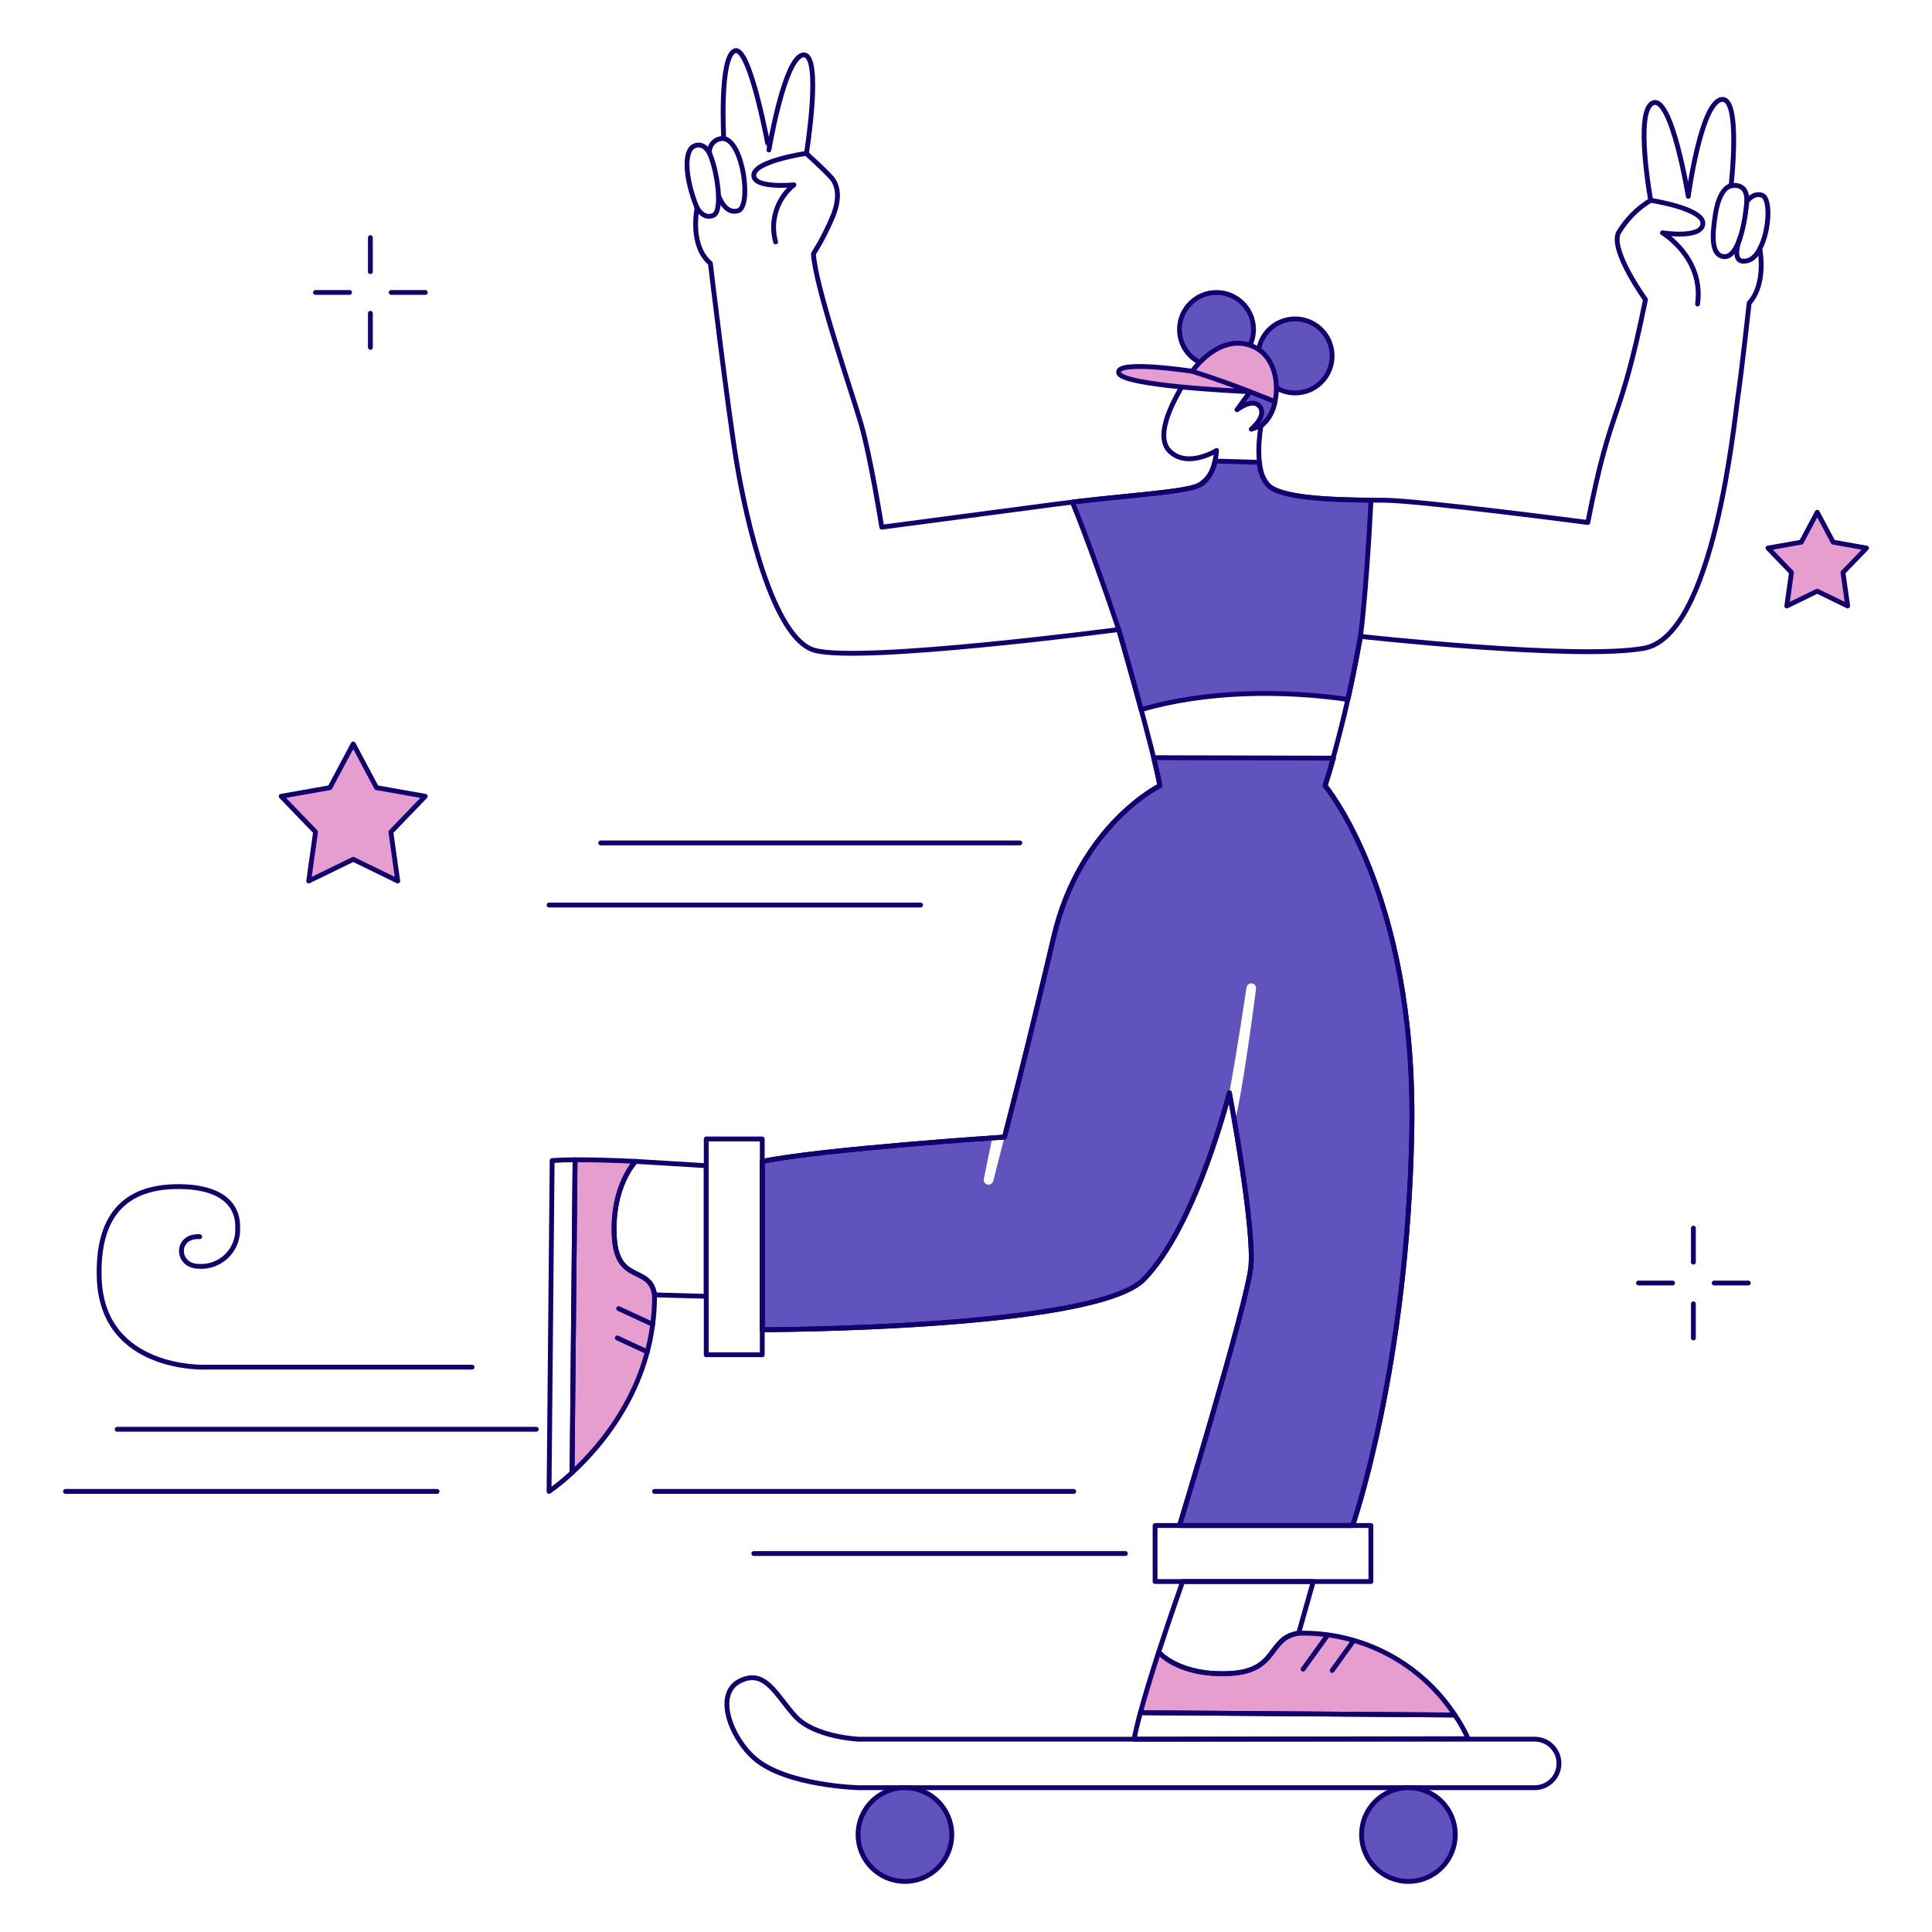 <svg xmlns="http://www.w3.org/2000/svg" fill="none" viewBox="-0.25 -0.25 200 200" id="Bye-2--Streamline-Bangalore.svg"><desc>Bye 2 Streamline Illustration: https://streamlinehq.com</desc><g id="bye-2--people-bye"><g id="skateboard"><path id="vector" stroke="#120071" stroke-linecap="round" stroke-linejoin="round" d="M88.641 179.791s-4.588 -0.2 -6.575 -2.384c-1.986 -2.185 -3.099 -4.94 -5.71 -3.648 -2.711 1.341 -0.92 5.924 1.532 8.037 3.281 2.826 10.752 3.017 10.752 3.017h70.033c0.657 -0.013 1.284 -0.283 1.744 -0.753 0.46 -0.469 0.718 -1.1 0.718 -1.758 0 -0.658 -0.258 -1.289 -0.718 -1.759 -0.46 -0.47 -1.086 -0.74 -1.744 -0.753H88.641Z" stroke-width="0.5"></path><path id="vector_2" fill="#6153bd" d="M93.428 194.513c2.678 0 4.849 -2.171 4.849 -4.849 0 -2.678 -2.171 -4.849 -4.849 -4.849 -2.678 0 -4.849 2.171 -4.849 4.849 0 2.678 2.171 4.849 4.849 4.849Z" stroke-width="0.5"></path><path id="vector_3" fill="#6153bd" d="M145.55 194.513c2.678 0 4.849 -2.171 4.849 -4.849 0 -2.678 -2.171 -4.849 -4.849 -4.849 -2.678 0 -4.849 2.171 -4.849 4.849 0 2.678 2.171 4.849 4.849 4.849Z" stroke-width="0.5"></path><path id="vector_4" stroke="#120071" stroke-linecap="round" stroke-linejoin="round" d="M93.428 194.513c2.678 0 4.849 -2.171 4.849 -4.849 0 -2.678 -2.171 -4.849 -4.849 -4.849 -2.678 0 -4.849 2.171 -4.849 4.849 0 2.678 2.171 4.849 4.849 4.849Z" stroke-width="0.5"></path><path id="vector_5" stroke="#120071" stroke-linecap="round" stroke-linejoin="round" d="M145.55 194.513c2.678 0 4.849 -2.171 4.849 -4.849 0 -2.678 -2.171 -4.849 -4.849 -4.849 -2.678 0 -4.849 2.171 -4.849 4.849 0 2.678 2.171 4.849 4.849 4.849Z" stroke-width="0.5"></path></g><g id="wind"><g id="group"><path id="vector_6" stroke="#120071" stroke-linecap="round" stroke-linejoin="round" d="M67.51 154.14h43.391" stroke-width="0.5"></path><path id="vector_7" stroke="#120071" stroke-linecap="round" stroke-linejoin="round" d="M77.783 160.571h38.464" stroke-width="0.5"></path></g><g id="group_2"><path id="vector_8" stroke="#120071" stroke-linecap="round" stroke-linejoin="round" d="M105.324 87.009h-43.391" stroke-width="0.5"></path><path id="vector_9" stroke="#120071" stroke-linecap="round" stroke-linejoin="round" d="M95.052 93.44H56.588" stroke-width="0.5"></path></g><g id="group_3"><path id="vector_10" stroke="#120071" stroke-linecap="round" stroke-linejoin="round" d="M55.268 147.709h-43.391" stroke-width="0.5"></path><path id="vector_11" stroke="#120071" stroke-linecap="round" stroke-linejoin="round" d="M44.995 154.14H6.532" stroke-width="0.5"></path><path id="vector_12" stroke="#120071" stroke-linecap="round" stroke-linejoin="round" d="M48.614 141.278H20.947s-10.593 0.394 -10.924 -9.198c-0.209 -6.098 2.309 -9.738 8.811 -9.482 4.043 0.16 5.616 2.025 5.518 4.289 0.026 0.535 -0.061 1.069 -0.257 1.568 -0.196 0.498 -0.496 0.949 -0.88 1.323 -0.384 0.374 -0.842 0.661 -1.346 0.844 -0.503 0.184 -1.04 0.257 -1.574 0.216 -2.333 -0.042 -2.408 -3.216 0.129 -3.068" stroke-width="0.5"></path></g></g><g id="person"><path id="vector_13" fill="#6153bd" d="M125.682 37.69c2.116 0 3.831 -1.715 3.831 -3.831s-1.716 -3.831 -3.831 -3.831c-2.116 0 -3.831 1.715 -3.831 3.831s1.716 3.831 3.831 3.831Z" stroke-width="0.5"></path><path id="vector_14" fill="#6153bd" d="M133.82 40.428c2.116 0 3.831 -1.715 3.831 -3.831s-1.716 -3.831 -3.831 -3.831c-2.116 0 -3.831 1.715 -3.831 3.831s1.716 3.831 3.831 3.831Z" stroke-width="0.5"></path><path id="vector_15" stroke="#120071" stroke-linecap="round" stroke-linejoin="round" d="M125.682 37.69c2.116 0 3.831 -1.715 3.831 -3.831s-1.716 -3.831 -3.831 -3.831c-2.116 0 -3.831 1.715 -3.831 3.831s1.716 3.831 3.831 3.831Z" stroke-width="0.5"></path><path id="vector_16" stroke="#120071" stroke-linecap="round" stroke-linejoin="round" d="M133.82 40.428c2.116 0 3.831 -1.715 3.831 -3.831s-1.716 -3.831 -3.831 -3.831c-2.116 0 -3.831 1.715 -3.831 3.831s1.716 3.831 3.831 3.831Z" stroke-width="0.5"></path><path id="vector_17" fill="#6153bd" d="M127.01 112.872c0.788 -4.259 1.763 -10.804 1.773 -10.889 0.017 -0.132 0.085 -0.25 0.19 -0.331 0.105 -0.082 0.236 -0.118 0.368 -0.101 0.131 0.017 0.25 0.085 0.331 0.189 0.081 0.105 0.117 0.237 0.101 0.368 -0.054 0.428 -1.339 10.521 -2.203 13.766 -0.055 0.208 2.095 11.372 1.653 15.143 -0.474 4.002 -7.371 26.656 -7.371 26.656h17.923s5.692 -16.359 6.125 -40.883c0.433 -24.524 -8.978 -35.699 -8.978 -35.699 0.299 -0.898 0.594 -1.858 0.873 -2.858l-18.617 -0.046c0.292 1.197 0.52 2.214 0.637 2.904 0 0 -8.279 4.06 -10.994 15.689 -2.471 10.58 -4.004 16.414 -6.247 25.211 -0.027 0.13 -0.104 0.243 -0.213 0.316 -0.111 0.074 -0.245 0.1 -0.376 0.073 -0.13 -0.026 -0.243 -0.103 -0.316 -0.213 -0.073 -0.111 -0.1 -0.245 -0.073 -0.375l0.868 -4.246c-4.348 0.305 -18.684 1.368 -23.805 2.44v17.419s34.505 -0.028 39.517 -5.239c4.368 -4.541 7.422 -14.03 8.837 -19.294Z" stroke-width="0.5"></path><path id="vector_18" stroke="#120071" stroke-linecap="round" stroke-linejoin="round" d="m137.796 78.232 -18.617 -0.046c0.292 1.197 0.52 2.214 0.637 2.904 0 0 -8.279 4.06 -10.994 15.689 -2.715 11.629 -5.087 20.678 -5.087 20.678s-19.004 1.257 -25.072 2.527v17.419s34.505 -0.028 39.517 -5.239c4.366 -4.539 7.42 -14.028 8.835 -19.292 0 0 2.685 14.14 2.211 18.143 -0.474 4.003 -7.371 26.656 -7.371 26.656h17.923s5.692 -16.359 6.125 -40.883c0.433 -24.524 -8.978 -35.699 -8.978 -35.699 0.299 -0.891 0.592 -1.858 0.871 -2.858Z" stroke-width="0.5"></path><path id="vector_19" fill="#6153bd" d="M131.207 50.146c-0.685 -0.668 -1.08 -1.58 -1.097 -2.537l-4.588 -0.128c-0.075 0.545 -0.279 1.065 -0.598 1.514 -0.318 0.449 -0.739 0.816 -1.229 1.067 -1.704 0.65 -7.065 0.958 -12.936 1.66 1.501 3.628 3.616 9.645 4.801 13.196 0 0 1.19 4.104 2.323 8.293 6.708 -1.969 14.648 -2.039 21.404 -1.056 0.798 -3.62 1.297 -6.528 1.297 -6.528 0.484 -3.658 0.913 -10.479 1.091 -14.098 -3.643 -0.03 -8.854 -0.167 -10.469 -1.385Z" stroke-width="0.5"></path><path id="vector_20" stroke="#120071" stroke-linecap="round" stroke-linejoin="round" d="M131.207 50.146c-0.685 -0.668 -1.08 -1.58 -1.097 -2.537l-4.588 -0.128c-0.075 0.545 -0.279 1.065 -0.598 1.514 -0.318 0.449 -0.739 0.816 -1.229 1.067 -1.704 0.65 -7.065 0.958 -12.936 1.66 1.501 3.628 3.616 9.645 4.801 13.196 0 0 1.19 4.104 2.323 8.293 6.708 -1.969 14.648 -2.039 21.404 -1.056 0.798 -3.62 1.297 -6.528 1.297 -6.528 0.484 -3.658 0.913 -10.479 1.091 -14.098 -3.643 -0.03 -8.854 -0.167 -10.469 -1.385Z" stroke-width="0.5"></path><path id="vector_21" fill="#e69ece" d="M129.276 35.548c-3.402 -1.278 -6.139 2.632 -6.139 2.632 3.973 1.222 8.574 3.128 8.593 3.137 0.467 -2.176 -0.181 -4.917 -2.455 -5.77Z" stroke-width="0.5"></path><path id="vector_22" stroke="#120071" stroke-linecap="round" stroke-linejoin="round" d="M139.774 157.671s5.692 -16.359 6.125 -40.883c0.433 -24.524 -8.978 -35.699 -8.978 -35.699 1.536 -5.074 2.758 -10.237 3.66 -15.461 0 0 22.478 2.494 29.379 1.225 7.233 -1.334 9.33 -23.622 9.703 -26.092 0.373 -2.47 1.161 -9.635 1.161 -9.635 1.84 -2.058 1.097 -5.627 1.097 -5.627 1.005 -1.852 1.156 -5.217 0.242 -5.535 -0.914 -0.318 -1.585 0.641 -1.585 0.641 0.085 -2.078 -1.63 -1.619 -1.63 -1.619s1.08 -9.402 -1.036 -8.93c-2.117 0.473 -3.392 10.018 -3.392 10.018s-1.708 -10.456 -3.647 -9.676c-1.939 0.78 -0.244 10.084 -0.244 10.084 -1.375 0.836 -2.522 1.996 -3.343 3.379 -0.848 1.863 2.805 6.906 2.805 6.906 -2.729 13.444 -3.474 10.311 -5.972 23.069 0 0 -17.498 -2.28 -21.034 -2.301 -3.536 -0.021 -10.037 -0.006 -11.87 -1.397 -1.833 -1.391 -0.93 -6.307 -0.93 -6.307 2.162 -1.506 2.403 -7.014 -0.998 -8.291 -2.645 -0.993 -5.148 1.04 -6.691 3.446 -1.258 1.959 -3.424 5.825 -1.767 7.46 1.844 1.831 4.855 -0.064 4.855 -0.064s-0.1 2.966 -1.986 3.683c-1.886 0.717 -8.225 1.018 -14.789 1.895l-17.878 2.364s-1.159 -7.282 -2.145 -10.689c-0.986 -3.407 -4.723 -14.158 -4.928 -17.608 0.798 -1.277 1.487 -2.618 2.06 -4.011 0.708 -1.874 0.465 -3.11 -0.219 -3.89s-2.569 -2.479 -2.569 -2.479 1.659 -10.308 -0.299 -10.209c-1.958 0.099 -3.581 9.841 -3.581 9.841S77.389 4.336 75.796 5.018c-1.593 0.682 -1.125 9.072 -1.125 9.072 -0.202 -0.013 -0.405 0.017 -0.594 0.09 -0.189 0.073 -0.36 0.187 -0.5 0.333 -0.14 0.146 -0.247 0.321 -0.312 0.513 -0.065 0.192 -0.088 0.395 -0.066 0.597 0 0 -0.551 -1.224 -1.596 -0.753 -1.045 0.471 -0.998 3.167 0.309 6.425 0 0 -0.824 3.856 1.375 5.712 0 0 1.773 14.895 2.724 20.638 0.952 5.744 3.721 18.189 8.052 19.419 4.81 1.366 31.499 -2.146 31.499 -2.146s3.643 12.569 4.254 16.17c0 0 -8.279 4.06 -10.994 15.689 -2.715 11.629 -5.087 20.678 -5.087 20.678s-19.004 1.257 -25.072 2.527v17.419s34.505 -0.028 39.517 -5.239c4.366 -4.539 7.42 -14.028 8.835 -19.292 0 0 2.685 14.14 2.211 18.143 -0.474 4.003 -7.371 26.656 -7.371 26.656h17.919Z" stroke-width="0.5"></path><path id="vector_23" fill="#e69ece" fill-rule="evenodd" d="M134.185 168.819c-3.258 0.472 -2.056 3.919 -7.126 4.172 -5.343 0.266 -7.362 -2.215 -7.362 -2.215 -0.69 2.127 -1.389 4.382 -1.895 6.271l32.553 0.24c-1.755 -2.668 -4.161 -4.846 -6.989 -6.327 -2.829 -1.481 -5.988 -2.218 -9.181 -2.141Z" clip-rule="evenodd" stroke-width="0.5"></path><path id="vector_24" fill-rule="evenodd" stroke="#120071" stroke-linecap="round" stroke-linejoin="round" d="m134.185 168.819 1.514 -5.349h-13.52s-1.226 3.435 -2.482 7.305c0 0 2.019 2.482 7.362 2.215 5.07 -0.252 3.868 -3.7 7.126 -4.172Z" clip-rule="evenodd" stroke-width="0.5"></path><path id="vector_25" fill-rule="evenodd" stroke="#120071" stroke-linecap="round" stroke-linejoin="round" d="M117.799 177.046c-0.285 1.06 -0.511 2.004 -0.642 2.745l34.575 -0.051c-0.383 -0.859 -0.845 -1.68 -1.38 -2.454l-32.553 -0.24Z" clip-rule="evenodd" stroke-width="0.5"></path><path id="vector_26" fill-rule="evenodd" stroke="#120071" stroke-linecap="round" stroke-linejoin="round" d="M134.185 168.819c-3.258 0.472 -2.056 3.919 -7.126 4.172 -5.343 0.266 -7.362 -2.215 -7.362 -2.215 -0.69 2.127 -1.389 4.382 -1.895 6.271l32.553 0.24c-1.755 -2.668 -4.161 -4.846 -6.989 -6.327 -2.829 -1.481 -5.988 -2.218 -9.181 -2.141Z" clip-rule="evenodd" stroke-width="0.5"></path><path id="vector_27" stroke="#120071" stroke-linecap="round" stroke-linejoin="round" d="M141.664 157.671h-22.339v5.799h22.339v-5.799Z" stroke-width="0.5"></path><path id="vector_28" stroke="#120071" stroke-linecap="round" stroke-linejoin="round" d="M78.658 117.654h-5.799v22.339h5.799v-22.339Z" stroke-width="0.5"></path><path id="vector_29" fill="#e69ece" d="M67.51 133.797c-0.472 -3.137 -3.919 -1.052 -4.172 -6.058 -0.266 -5.275 2.21 -7.764 2.21 -7.764 -2.14 -0.1 -4.4 -0.175 -6.266 -0.165l-0.31 32.387c3.224 -2.972 8.57 -9.282 8.538 -18.401Z" stroke-width="0.5"></path><path id="vector_30" fill-rule="evenodd" stroke="#120071" stroke-linecap="round" stroke-linejoin="round" d="M65.549 119.975s-2.477 2.494 -2.21 7.764c0.252 5.005 3.7 2.921 4.172 6.058l5.349 0.145v-13.52l-7.31 -0.446Z" clip-rule="evenodd" stroke-width="0.5"></path><path id="vector_31" stroke="#120071" stroke-linecap="round" stroke-linejoin="round" d="M56.588 154.14c0.84 -0.59 1.637 -1.239 2.384 -1.942l0.31 -32.387c-0.905 0 -1.716 0.031 -2.375 0.082l-0.319 34.247Z" stroke-width="0.5"></path><path id="vector_32" stroke="#120071" stroke-linecap="round" stroke-linejoin="round" d="M67.51 133.797c-0.472 -3.137 -3.919 -1.052 -4.172 -6.058 -0.266 -5.275 2.21 -7.764 2.21 -7.764 -2.14 -0.1 -4.4 -0.175 -6.266 -0.165l-0.31 32.387c3.224 -2.972 8.57 -9.282 8.538 -18.401Z" stroke-width="0.5"></path><path id="vector_33" stroke="#120071" stroke-linecap="round" stroke-linejoin="round" d="m134.65 172.539 2.537 -3.526" stroke-width="0.5"></path><path id="vector_34" stroke="#120071" stroke-linecap="round" stroke-linejoin="round" d="m63.79 135.213 3.526 1.634" stroke-width="0.5"></path><path id="vector_35" stroke="#120071" stroke-linecap="round" stroke-linejoin="round" d="m137.655 172.678 2.234 -3.105" stroke-width="0.5"></path><path id="vector_36" stroke="#120071" stroke-linecap="round" stroke-linejoin="round" d="m63.65 138.254 3.105 1.438" stroke-width="0.5"></path><path id="vector_37" stroke="#120071" stroke-linecap="round" stroke-linejoin="round" d="M71.846 21.128s0.605 1.369 1.725 0.931c1.119 -0.438 0.337 -4.955 -0.372 -6.435" stroke-width="0.5"></path><path id="vector_38" stroke="#120071" stroke-linecap="round" stroke-linejoin="round" d="M74.133 19.998s0.654 2.016 2.041 1.562c1.387 -0.454 0.54 -7.138 -1.503 -7.469" stroke-width="0.5"></path><path id="vector_39" stroke="#120071" stroke-linecap="round" stroke-linejoin="round" d="M83.234 15.624s-5.375 0.78 -5.45 2.235c-0.076 1.455 4.154 1.025 4.154 1.025 -0.862 0.691 -1.501 1.621 -1.838 2.673 -0.337 1.052 -0.357 2.18 -0.057 3.243" stroke-width="0.5"></path><path id="vector_40" stroke="#120071" stroke-linecap="round" stroke-linejoin="round" d="M170.626 20.487s5.528 0.844 5.403 2.432 -4.184 0.93 -4.184 0.93 4.312 2.56 3.637 7.374" stroke-width="0.5"></path><path id="vector_41" stroke="#120071" stroke-linecap="round" stroke-linejoin="round" d="M178.952 18.987s-1.154 0.052 -1.619 2.909c-0.404 2.494 -0.359 4.184 0.774 4.409 1.303 0.258 2.182 -2.362 2.475 -5.699" stroke-width="0.5"></path><path id="vector_42" stroke="#120071" stroke-linecap="round" stroke-linejoin="round" d="M179.876 24.381s-0.918 2.315 0.283 2.403c1.201 0.088 1.763 -1.284 1.763 -1.284" stroke-width="0.5"></path><path id="vector_43" fill="#e69ece" d="M123.138 38.18s-7.934 -1.212 -7.581 0.174c0.34 1.32 12.244 1.887 13.602 1.944 -1.674 -0.645 -3.934 -1.476 -6.021 -2.118Z" stroke-width="0.5"></path><path id="vector_44" stroke="#120071" stroke-linecap="round" stroke-linejoin="round" d="M123.138 38.18s-7.934 -1.212 -7.581 0.174c0.34 1.32 12.244 1.887 13.602 1.944 -1.674 -0.645 -3.934 -1.476 -6.021 -2.118Z" stroke-width="0.5"></path><path id="vector_45" fill="#6153bd" d="m129.163 40.299 -1.356 1.866s1.579 -1.237 2.317 -0.378c0.858 0.998 -0.848 2.394 -0.848 2.394l0.998 -0.339c0.778 -0.634 1.295 -1.531 1.454 -2.522l-2.566 -1.021Z" stroke-width="0.5"></path><path id="vector_46" stroke="#120071" stroke-linecap="round" stroke-linejoin="round" d="m129.163 40.299 -1.356 1.866s1.579 -1.237 2.317 -0.378c0.858 0.998 -0.848 2.394 -0.848 2.394l0.998 -0.339c0.778 -0.634 1.295 -1.531 1.454 -2.522l-2.566 -1.021Z" stroke-width="0.5"></path></g><g id="details"><g id="group_4"><path id="vector_47" stroke="#120071" stroke-linecap="round" stroke-linejoin="round" d="M32.411 30.025h3.526" stroke-width="0.5"></path><path id="vector_48" stroke="#120071" stroke-linecap="round" stroke-linejoin="round" d="M38.092 24.347v3.527" stroke-width="0.5"></path><path id="vector_49" stroke="#120071" stroke-linecap="round" stroke-linejoin="round" d="M40.246 30.025h3.526" stroke-width="0.5"></path><path id="vector_50" stroke="#120071" stroke-linecap="round" stroke-linejoin="round" d="M38.092 32.182v3.528" stroke-width="0.5"></path></g><g id="group_5"><path id="vector_51" stroke="#120071" stroke-linecap="round" stroke-linejoin="round" d="M169.369 132.568h3.527" stroke-width="0.5"></path><path id="vector_52" stroke="#120071" stroke-linecap="round" stroke-linejoin="round" d="M175.05 126.882v3.527" stroke-width="0.5"></path><path id="vector_53" stroke="#120071" stroke-linecap="round" stroke-linejoin="round" d="M177.204 132.568h3.527" stroke-width="0.5"></path><path id="vector_54" stroke="#120071" stroke-linecap="round" stroke-linejoin="round" d="M175.05 134.721v3.532" stroke-width="0.5"></path></g></g><g id="star"><g id="group_6"><path id="vector_55" fill="#e69ece" fill-rule="evenodd" d="m36.316 76.764 2.409 4.525 5.047 0.893 -3.558 3.691 0.71 5.077 -4.608 -2.244 -4.609 2.244 0.71 -5.077 -3.558 -3.691 5.047 -0.893 2.41 -4.525Z" clip-rule="evenodd" stroke-width="0.5"></path><path id="vector_56" stroke="#120071" stroke-linecap="round" stroke-linejoin="round" d="m36.316 76.764 2.409 4.525 5.047 0.893 -3.558 3.691 0.71 5.077 -4.608 -2.244 -4.609 2.244 0.71 -5.077 -3.558 -3.691 5.047 -0.893 2.41 -4.525Z" stroke-width="0.5"></path></g><g id="group_7"><path id="vector_57" fill="#e69ece" fill-rule="evenodd" d="m187.869 52.783 1.648 3.092 3.451 0.611 -2.434 2.523 0.486 3.471 -3.151 -1.533 -3.151 1.534 0.486 -3.471 -2.433 -2.523 3.451 -0.611 1.647 -3.093Z" clip-rule="evenodd" stroke-width="0.5"></path><path id="vector_58" stroke="#120071" stroke-linecap="round" stroke-linejoin="round" d="m187.869 52.783 1.648 3.092 3.451 0.611 -2.434 2.523 0.486 3.471 -3.151 -1.533 -3.151 1.534 0.486 -3.471 -2.433 -2.523 3.451 -0.611 1.647 -3.093Z" stroke-width="0.5"></path></g></g></g></svg>